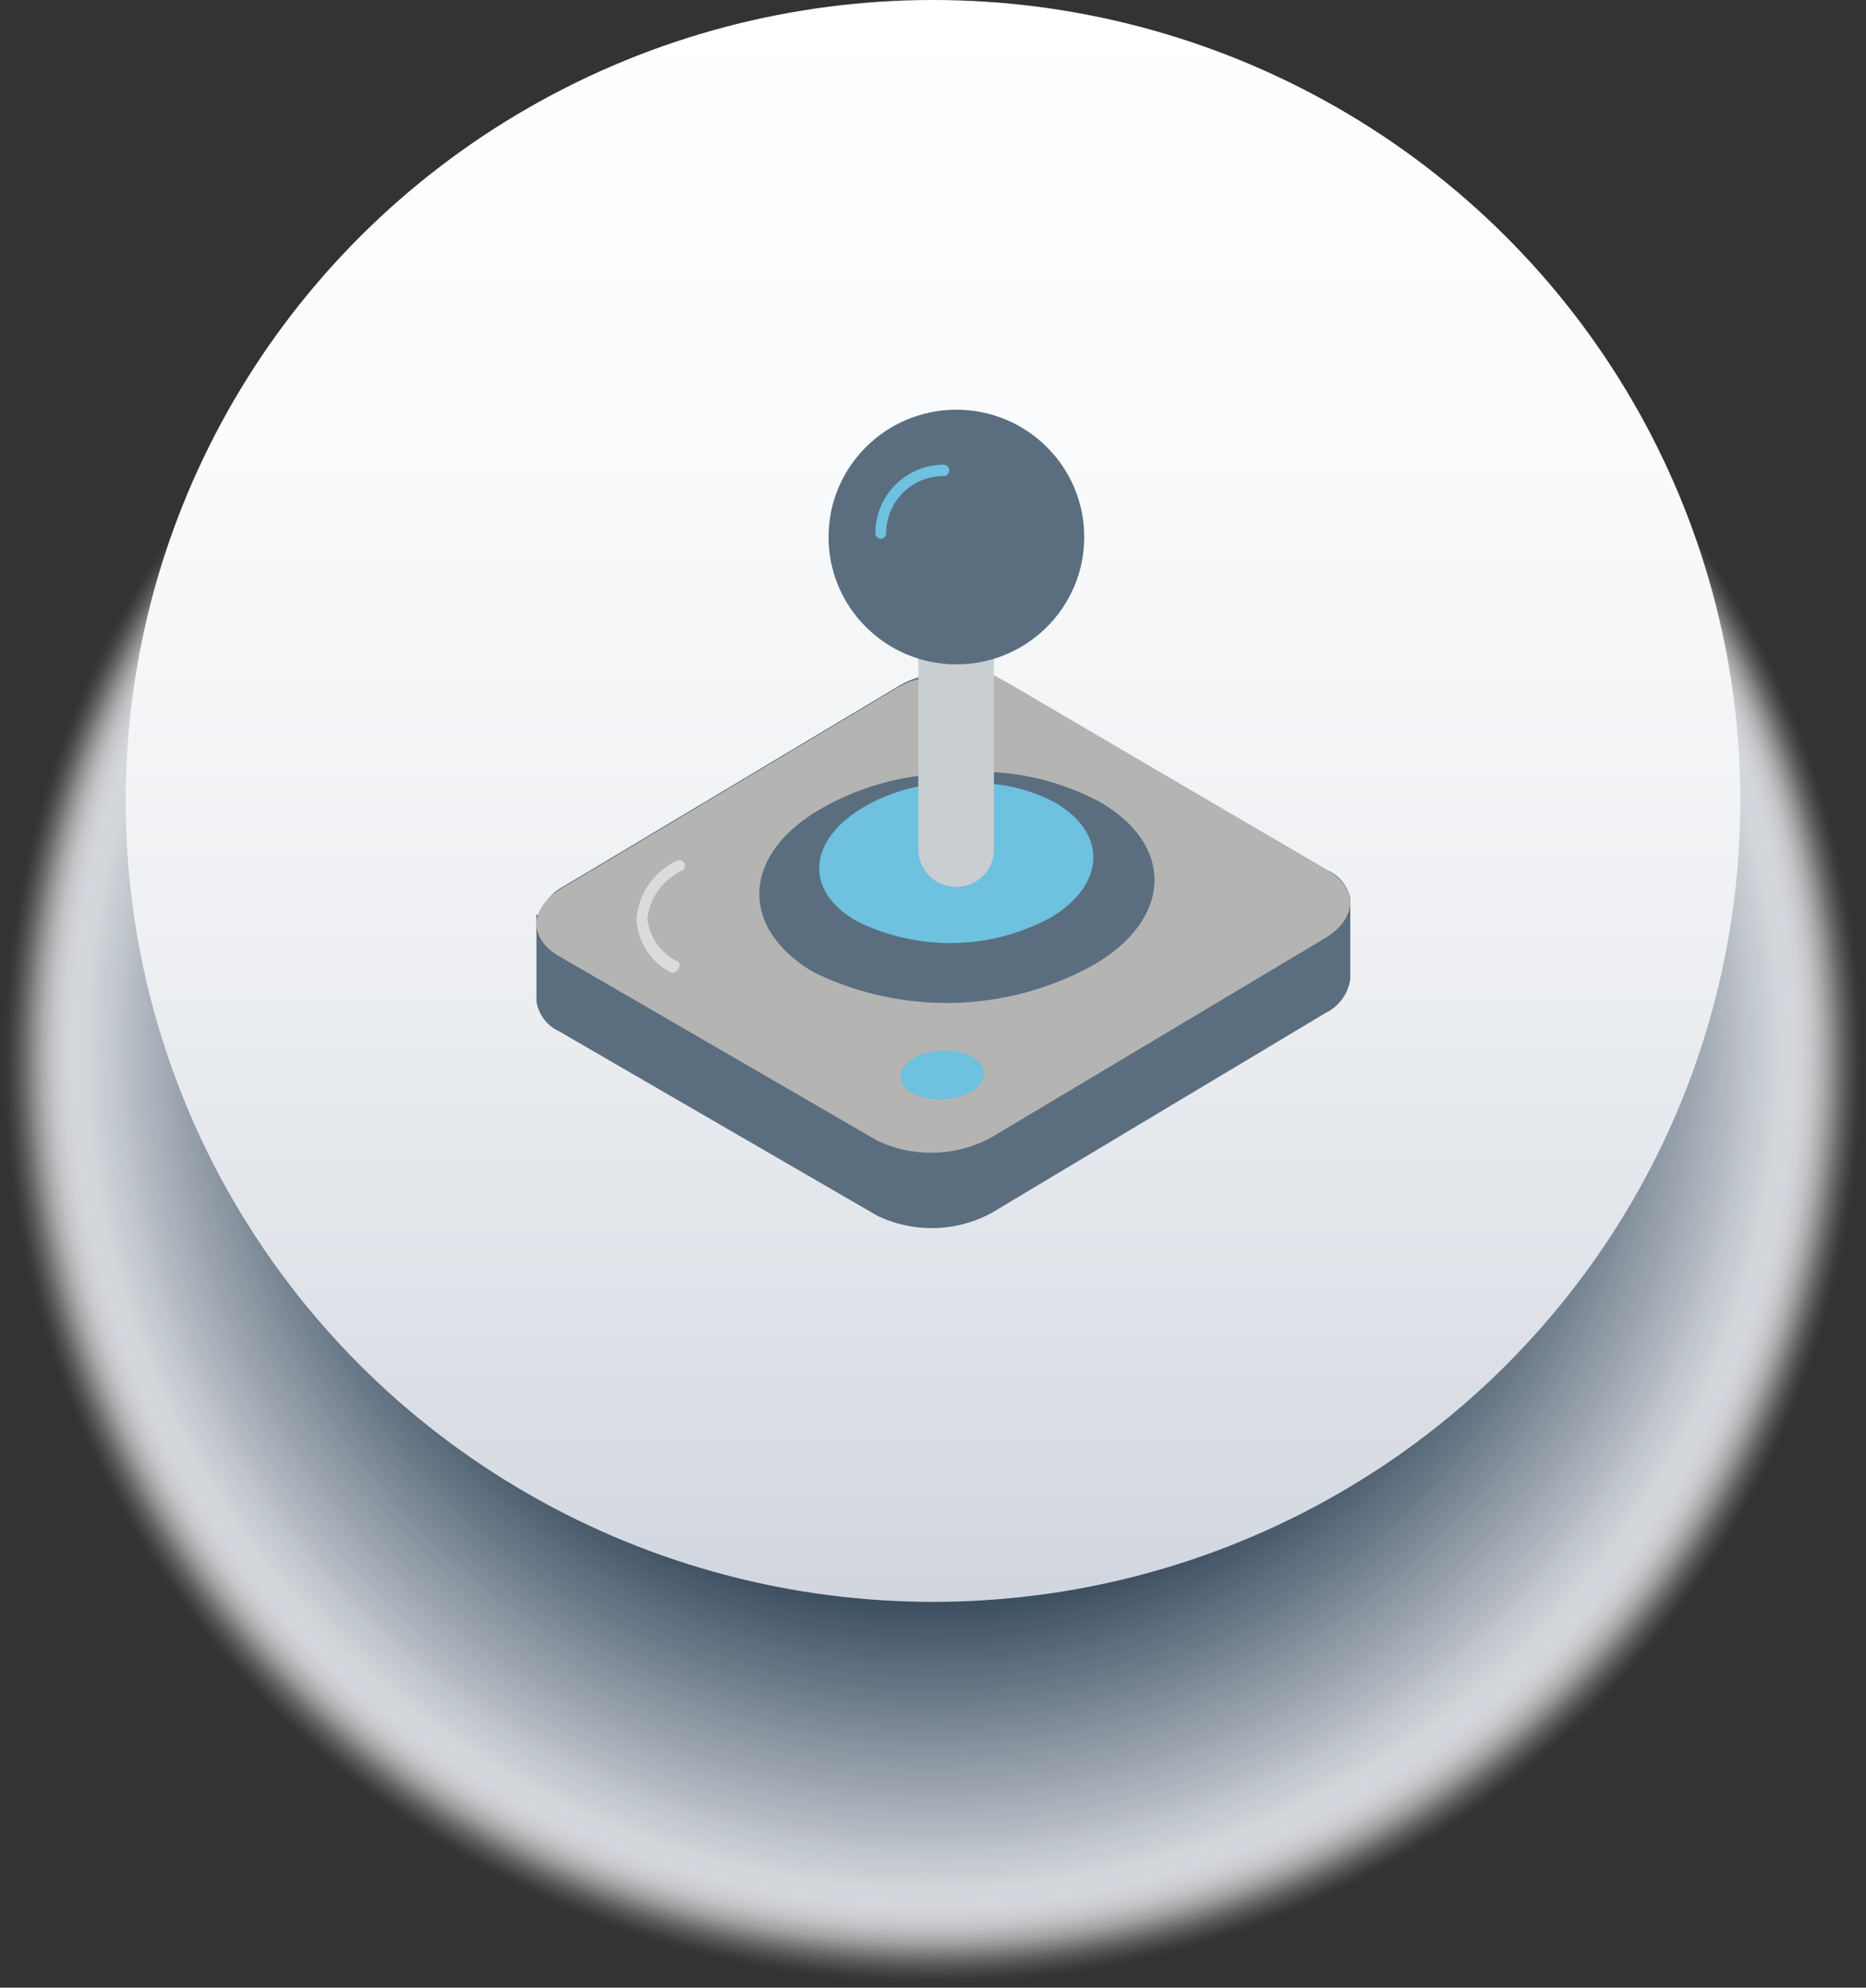 <svg xmlns="http://www.w3.org/2000/svg" xmlns:xlink="http://www.w3.org/1999/xlink" viewBox="0 0 34.3 36.53"><rect x="0" y="0" width="34.3" height="36.53" fill="#333333" stroke="none"/><defs><style>.cls-1{isolation:isolate;}.cls-2{mix-blend-mode:multiply;}.cls-3{fill:#fff;opacity:0;}.cls-4{fill:#fefefe;opacity:0;}.cls-5{fill:#fdfdfd;opacity:0.01;}.cls-6{fill:#fcfcfd;opacity:0.01;}.cls-7{fill:#fbfbfc;opacity:0.01;}.cls-8{fill:#fafafb;opacity:0.02;}.cls-9{fill:#f9fafa;opacity:0.02;}.cls-10{fill:#f8f9f9;opacity:0.02;}.cls-11{fill:#f7f8f9;opacity:0.03;}.cls-12{fill:#f6f7f8;opacity:0.03;}.cls-13{fill:#f5f6f7;opacity:0.03;}.cls-14{fill:#f4f5f6;opacity:0.04;}.cls-15{fill:#f3f4f5;opacity:0.04;}.cls-16{fill:#f2f3f5;opacity:0.04;}.cls-17{fill:#f1f2f4;opacity:0.05;}.cls-18{fill:#f0f1f3;opacity:0.05;}.cls-19{fill:#eff1f2;opacity:0.05;}.cls-20{fill:#eef0f1;opacity:0.06;}.cls-21{fill:#edeff0;opacity:0.06;}.cls-22{fill:#eceef0;opacity:0.06;}.cls-23{fill:#ebedef;opacity:0.07;}.cls-24{fill:#eaecee;opacity:0.07;}.cls-25{fill:#e9ebed;opacity:0.07;}.cls-26{fill:#e8eaec;opacity:0.08;}.cls-27{fill:#e7e9ec;opacity:0.08;}.cls-28{fill:#e6e8eb;opacity:0.08;}.cls-29{fill:#e5e8ea;opacity:0.09;}.cls-30{fill:#e4e7e9;opacity:0.09;}.cls-31{fill:#e3e6e8;opacity:0.1;}.cls-32{fill:#e2e5e8;opacity:0.1;}.cls-33{fill:#e1e4e7;opacity:0.1;}.cls-34{fill:#e0e3e6;opacity:0.11;}.cls-35{fill:#dfe2e5;opacity:0.11;}.cls-36{fill:#dee1e4;opacity:0.11;}.cls-37{fill:#dde0e4;opacity:0.12;}.cls-38{fill:#dcdfe3;opacity:0.12;}.cls-39{fill:#dbdee2;opacity:0.12;}.cls-40{fill:#dadee1;opacity:0.13;}.cls-41{fill:#d9dde0;opacity:0.13;}.cls-42{fill:#d8dce0;opacity:0.13;}.cls-43{fill:#d7dbdf;opacity:0.14;}.cls-44{fill:#d6dade;opacity:0.14;}.cls-45{fill:#d5d9dd;opacity:0.14;}.cls-46{fill:#d4d8dc;opacity:0.15;}.cls-47{fill:#d3d7dc;opacity:0.15;}.cls-48{fill:#d2d6db;opacity:0.15;}.cls-49{fill:#d1d5da;opacity:0.16;}.cls-50{fill:#d0d5d9;opacity:0.16;}.cls-51{fill:#cfd4d8;opacity:0.16;}.cls-52{fill:#ced3d8;opacity:0.17;}.cls-53{fill:#cdd2d7;opacity:0.17;}.cls-54{fill:#ccd1d6;opacity:0.17;}.cls-55{fill:#cbd0d5;opacity:0.18;}.cls-56{fill:#cacfd4;opacity:0.18;}.cls-57{fill:#c9ced3;opacity:0.18;}.cls-58{fill:#c8cdd3;opacity:0.19;}.cls-59{fill:#c7ccd2;opacity:0.19;}.cls-60{fill:#c6ccd1;opacity:0.19;}.cls-61{fill:#c5cbd0;opacity:0.2;}.cls-62{fill:#c4cacf;opacity:0.2;}.cls-63{fill:#c3c9cf;opacity:0.2;}.cls-64{fill:#c2c8ce;opacity:0.21;}.cls-65{fill:#c1c7cd;opacity:0.21;}.cls-66{fill:#c0c6cc;opacity:0.21;}.cls-67{fill:#bfc5cb;opacity:0.22;}.cls-68{fill:#bec4cb;opacity:0.22;}.cls-69{fill:#bdc3ca;opacity:0.22;}.cls-70{fill:#bcc3c9;opacity:0.23;}.cls-71{fill:#bbc2c8;opacity:0.23;}.cls-72{fill:#bac1c7;opacity:0.23;}.cls-73{fill:#b9c0c7;opacity:0.24;}.cls-74{fill:#b8bfc6;opacity:0.24;}.cls-75{fill:#b7bec5;opacity:0.24;}.cls-76{fill:#b6bdc4;opacity:0.25;}.cls-77{fill:#b5bcc3;opacity:0.25;}.cls-78{fill:#b4bbc3;opacity:0.25;}.cls-79{fill:#b3bac2;opacity:0.26;}.cls-80{fill:#b2b9c1;opacity:0.26;}.cls-81{fill:#b1b9c0;opacity:0.27;}.cls-82{fill:#b0b8bf;opacity:0.27;}.cls-83{fill:#afb7bf;opacity:0.27;}.cls-84{fill:#aeb6be;opacity:0.28;}.cls-85{fill:#adb5bd;opacity:0.28;}.cls-86{fill:#acb4bc;opacity:0.28;}.cls-87{fill:#abb3bb;opacity:0.29;}.cls-88{fill:#aab2bb;opacity:0.29;}.cls-89{fill:#a9b1ba;opacity:0.29;}.cls-90{fill:#a8b0b9;opacity:0.3;}.cls-91{fill:#a7b0b8;opacity:0.3;}.cls-92{fill:#a6afb7;opacity:0.3;}.cls-93{fill:#a5aeb6;opacity:0.31;}.cls-94{fill:#a4adb6;opacity:0.31;}.cls-95{fill:#a3acb5;opacity:0.31;}.cls-96{fill:#a2abb4;opacity:0.32;}.cls-97{fill:#a1aab3;opacity:0.32;}.cls-98{fill:#a0a9b2;opacity:0.32;}.cls-99{fill:#9fa8b2;opacity:0.33;}.cls-100{fill:#9ea7b1;opacity:0.33;}.cls-101{fill:#9da7b0;opacity:0.33;}.cls-102{fill:#9ca6af;opacity:0.34;}.cls-103{fill:#9ba5ae;opacity:0.34;}.cls-104{fill:#9aa4ae;opacity:0.34;}.cls-105{fill:#99a3ad;opacity:0.35;}.cls-106{fill:#98a2ac;opacity:0.35;}.cls-107{fill:#97a1ab;opacity:0.35;}.cls-108{fill:#96a0aa;opacity:0.36;}.cls-109{fill:#959faa;opacity:0.36;}.cls-110{fill:#949ea9;opacity:0.36;}.cls-111{fill:#939da8;opacity:0.37;}.cls-112{fill:#929da7;opacity:0.37;}.cls-113{fill:#919ca6;opacity:0.37;}.cls-114{fill:#909ba6;opacity:0.38;}.cls-115{fill:#8f9aa5;opacity:0.38;}.cls-116{fill:#8e99a4;opacity:0.38;}.cls-117{fill:#8d98a3;opacity:0.39;}.cls-118{fill:#8c97a2;opacity:0.39;}.cls-119{fill:#8b96a2;opacity:0.39;}.cls-120{fill:#8a95a1;opacity:0.4;}.cls-121{fill:#8994a0;opacity:0.4;}.cls-122{fill:#88949f;opacity:0.4;}.cls-123{fill:#87939e;opacity:0.41;}.cls-124{fill:#86929d;opacity:0.41;}.cls-125{fill:#85919d;opacity:0.41;}.cls-126{fill:#84909c;opacity:0.42;}.cls-127{fill:#838f9b;opacity:0.42;}.cls-128{fill:#828e9a;opacity:0.42;}.cls-129{fill:#818d99;opacity:0.43;}.cls-130{fill:#808c99;opacity:0.43;}.cls-131{fill:#7f8b98;opacity:0.43;}.cls-132{fill:#7e8b97;opacity:0.44;}.cls-133{fill:#7d8a96;opacity:0.44;}.cls-134{fill:#7c8995;opacity:0.45;}.cls-135{fill:#7b8895;opacity:0.45;}.cls-136{fill:#7a8794;opacity:0.45;}.cls-137{fill:#798693;opacity:0.46;}.cls-138{fill:#788592;opacity:0.46;}.cls-139{fill:#778491;opacity:0.46;}.cls-140{fill:#768391;opacity:0.47;}.cls-141{fill:#758290;opacity:0.47;}.cls-142{fill:#74818f;opacity:0.47;}.cls-143{fill:#73818e;opacity:0.48;}.cls-144{fill:#72808d;opacity:0.48;}.cls-145{fill:#717f8d;opacity:0.48;}.cls-146{fill:#707e8c;opacity:0.49;}.cls-147{fill:#6f7d8b;opacity:0.49;}.cls-148{fill:#6e7c8a;opacity:0.49;}.cls-149{fill:#6d7b89;opacity:0.5;}.cls-150{fill:#6c7a89;opacity:0.5;}.cls-151{fill:#6b7988;opacity:0.5;}.cls-152{fill:#6a7887;opacity:0.51;}.cls-153{fill:#697886;opacity:0.51;}.cls-154{fill:#687785;opacity:0.51;}.cls-155{fill:#677685;opacity:0.52;}.cls-156{fill:#667584;opacity:0.52;}.cls-157{fill:#657483;opacity:0.52;}.cls-158{fill:#647382;opacity:0.53;}.cls-159{fill:#637281;opacity:0.53;}.cls-160{fill:#627180;opacity:0.53;}.cls-161{fill:#617080;opacity:0.54;}.cls-162{fill:#606f7f;opacity:0.54;}.cls-163{fill:#5f6f7e;opacity:0.54;}.cls-164{fill:#5e6e7d;opacity:0.55;}.cls-165{fill:#5d6d7c;opacity:0.55;}.cls-166{fill:#5c6c7c;opacity:0.55;}.cls-167{fill:#5b6b7b;opacity:0.56;}.cls-168{fill:#5a6a7a;opacity:0.56;}.cls-169{fill:#596979;opacity:0.56;}.cls-170{fill:#586878;opacity:0.57;}.cls-171{fill:#576778;opacity:0.57;}.cls-172{fill:#566677;opacity:0.57;}.cls-173{fill:#556676;opacity:0.58;}.cls-174{fill:#546575;opacity:0.58;}.cls-175{fill:#536474;opacity:0.58;}.cls-176{fill:#526374;opacity:0.59;}.cls-177{fill:#516273;opacity:0.59;}.cls-178{fill:#506172;opacity:0.59;}.cls-179{fill:#4f6071;opacity:0.6;}.cls-180{fill:#4e5f70;opacity:0.6;}.cls-181{fill:#4d5e70;opacity:0.6;}.cls-182{fill:#4c5d6f;opacity:0.61;}.cls-183{fill:#4b5c6e;opacity:0.61;}.cls-184{fill:#4a5c6d;opacity:0.62;}.cls-185{fill:#495b6c;opacity:0.62;}.cls-186{fill:#485a6c;opacity:0.62;}.cls-187{fill:#47596b;opacity:0.63;}.cls-188{fill:#46586a;opacity:0.63;}.cls-189{fill:#455769;opacity:0.63;}.cls-190{fill:#445668;opacity:0.64;}.cls-191{fill:#435568;opacity:0.64;}.cls-192{fill:#425467;opacity:0.64;}.cls-193{fill:#415366;opacity:0.65;}.cls-194{fill:#405365;opacity:0.65;}.cls-195{fill:#3f5264;opacity:0.65;}.cls-196{fill:#3e5163;opacity:0.66;}.cls-197{fill:#3d5063;opacity:0.66;}.cls-198{fill:#3c4f62;opacity:0.66;}.cls-199{fill:#3b4e61;opacity:0.67;}.cls-200{fill:#3a4d60;opacity:0.67;}.cls-201{fill:#394c5f;opacity:0.67;}.cls-202{fill:#384b5f;opacity:0.68;}.cls-203{fill:#374a5e;opacity:0.68;}.cls-204{fill:#364a5d;opacity:0.68;}.cls-205{fill:#35495c;opacity:0.69;}.cls-206{fill:#34485b;opacity:0.69;}.cls-207{fill:#33475b;opacity:0.69;}.cls-208{fill:#32465a;opacity:0.7;}.cls-209{fill:#314559;opacity:0.7;}.cls-210{fill:url(#linear-gradient);}.cls-211{fill:#5a6e7f;}.cls-212{fill:#b4b4b3;}.cls-213{fill:#6ec1df;}.cls-214{fill:#c9ced1;}.cls-215{fill:#dadcda;}</style><linearGradient id="linear-gradient" x1="7098.53" y1="375.96" x2="7127.97" y2="375.96" gradientTransform="translate(393.11 -7098.53) rotate(90)" gradientUnits="userSpaceOnUse"><stop offset="0" stop-color="#fff"/><stop offset="0.28" stop-color="#fafbfc"/><stop offset="0.6" stop-color="#edeff2"/><stop offset="0.93" stop-color="#d7dbe2"/><stop offset="1" stop-color="#d1d5de"/></linearGradient></defs><g class="cls-1"><g id="Layer_2" data-name="Layer 2"><g id="Layer_1-2" data-name="Layer 1"><g class="cls-2"><ellipse class="cls-3" cx="17.15" cy="19.52" rx="17.15" ry="17.01"/><ellipse class="cls-4" cx="17.15" cy="19.52" rx="17.12" ry="16.98"/><ellipse class="cls-5" cx="17.15" cy="19.51" rx="17.09" ry="16.95"/><ellipse class="cls-6" cx="17.15" cy="19.51" rx="17.05" ry="16.91"/><ellipse class="cls-7" cx="17.15" cy="19.5" rx="17.02" ry="16.88"/><ellipse class="cls-8" cx="17.15" cy="19.5" rx="16.99" ry="16.85"/><ellipse class="cls-9" cx="17.15" cy="19.49" rx="16.96" ry="16.82"/><ellipse class="cls-10" cx="17.15" cy="19.49" rx="16.93" ry="16.79"/><ellipse class="cls-11" cx="17.15" cy="19.49" rx="16.9" ry="16.76"/><ellipse class="cls-12" cx="17.15" cy="19.48" rx="16.86" ry="16.73"/><ellipse class="cls-13" cx="17.15" cy="19.48" rx="16.83" ry="16.69"/><ellipse class="cls-14" cx="17.15" cy="19.47" rx="16.8" ry="16.66"/><ellipse class="cls-15" cx="17.15" cy="19.47" rx="16.77" ry="16.63"/><ellipse class="cls-16" cx="17.15" cy="19.46" rx="16.74" ry="16.6"/><ellipse class="cls-17" cx="17.15" cy="19.46" rx="16.71" ry="16.57"/><ellipse class="cls-18" cx="17.15" cy="19.45" rx="16.67" ry="16.54"/><ellipse class="cls-19" cx="17.15" cy="19.45" rx="16.64" ry="16.51"/><ellipse class="cls-20" cx="17.15" cy="19.44" rx="16.61" ry="16.47"/><ellipse class="cls-21" cx="17.15" cy="19.44" rx="16.58" ry="16.44"/><ellipse class="cls-22" cx="17.15" cy="19.44" rx="16.55" ry="16.41"/><ellipse class="cls-23" cx="17.15" cy="19.43" rx="16.52" ry="16.38"/><ellipse class="cls-24" cx="17.15" cy="19.43" rx="16.48" ry="16.35"/><ellipse class="cls-25" cx="17.15" cy="19.42" rx="16.45" ry="16.32"/><ellipse class="cls-26" cx="17.15" cy="19.42" rx="16.42" ry="16.29"/><ellipse class="cls-27" cx="17.15" cy="19.41" rx="16.39" ry="16.25"/><ellipse class="cls-28" cx="17.15" cy="19.41" rx="16.36" ry="16.22"/><ellipse class="cls-29" cx="17.15" cy="19.4" rx="16.33" ry="16.19"/><ellipse class="cls-30" cx="17.15" cy="19.4" rx="16.29" ry="16.16"/><ellipse class="cls-31" cx="17.15" cy="19.39" rx="16.26" ry="16.13"/><ellipse class="cls-32" cx="17.15" cy="19.39" rx="16.23" ry="16.1"/><ellipse class="cls-33" cx="17.15" cy="19.39" rx="16.2" ry="16.07"/><ellipse class="cls-34" cx="17.15" cy="19.38" rx="16.17" ry="16.03"/><ellipse class="cls-35" cx="17.15" cy="19.38" rx="16.14" ry="16"/><ellipse class="cls-36" cx="17.15" cy="19.37" rx="16.1" ry="15.97"/><ellipse class="cls-37" cx="17.15" cy="19.37" rx="16.07" ry="15.94"/><ellipse class="cls-38" cx="17.15" cy="19.36" rx="16.04" ry="15.91"/><ellipse class="cls-39" cx="17.15" cy="19.36" rx="16.01" ry="15.88"/><ellipse class="cls-40" cx="17.15" cy="19.35" rx="15.98" ry="15.85"/><ellipse class="cls-41" cx="17.15" cy="19.35" rx="15.95" ry="15.81"/><ellipse class="cls-42" cx="17.15" cy="19.34" rx="15.91" ry="15.78"/><ellipse class="cls-43" cx="17.15" cy="19.34" rx="15.88" ry="15.75"/><ellipse class="cls-44" cx="17.15" cy="19.34" rx="15.85" ry="15.72"/><ellipse class="cls-45" cx="17.15" cy="19.33" rx="15.82" ry="15.69"/><ellipse class="cls-46" cx="17.15" cy="19.33" rx="15.79" ry="15.66"/><ellipse class="cls-47" cx="17.15" cy="19.32" rx="15.76" ry="15.63"/><ellipse class="cls-48" cx="17.15" cy="19.32" rx="15.72" ry="15.59"/><ellipse class="cls-49" cx="17.15" cy="19.31" rx="15.69" ry="15.56"/><ellipse class="cls-50" cx="17.15" cy="19.31" rx="15.66" ry="15.53"/><ellipse class="cls-51" cx="17.15" cy="19.3" rx="15.63" ry="15.5"/><ellipse class="cls-52" cx="17.15" cy="19.3" rx="15.6" ry="15.47"/><ellipse class="cls-53" cx="17.15" cy="19.29" rx="15.57" ry="15.44"/><ellipse class="cls-54" cx="17.15" cy="19.29" rx="15.53" ry="15.41"/><ellipse class="cls-55" cx="17.15" cy="19.29" rx="15.5" ry="15.37"/><ellipse class="cls-56" cx="17.15" cy="19.28" rx="15.47" ry="15.34"/><ellipse class="cls-57" cx="17.15" cy="19.28" rx="15.44" ry="15.31"/><ellipse class="cls-58" cx="17.15" cy="19.27" rx="15.41" ry="15.28"/><ellipse class="cls-59" cx="17.15" cy="19.27" rx="15.38" ry="15.25"/><ellipse class="cls-60" cx="17.15" cy="19.26" rx="15.34" ry="15.22"/><ellipse class="cls-61" cx="17.15" cy="19.26" rx="15.31" ry="15.19"/><ellipse class="cls-62" cx="17.15" cy="19.25" rx="15.28" ry="15.15"/><ellipse class="cls-63" cx="17.15" cy="19.25" rx="15.25" ry="15.12"/><ellipse class="cls-64" cx="17.15" cy="19.24" rx="15.22" ry="15.09"/><ellipse class="cls-65" cx="17.15" cy="19.24" rx="15.19" ry="15.06"/><ellipse class="cls-66" cx="17.15" cy="19.24" rx="15.15" ry="15.03"/><ellipse class="cls-67" cx="17.15" cy="19.23" rx="15.12" ry="15"/><ellipse class="cls-68" cx="17.15" cy="19.23" rx="15.09" ry="14.97"/><ellipse class="cls-69" cx="17.15" cy="19.22" rx="15.06" ry="14.93"/><ellipse class="cls-70" cx="17.15" cy="19.22" rx="15.03" ry="14.9"/><ellipse class="cls-71" cx="17.15" cy="19.21" rx="15" ry="14.87"/><ellipse class="cls-72" cx="17.15" cy="19.21" rx="14.96" ry="14.84"/><ellipse class="cls-73" cx="17.15" cy="19.2" rx="14.93" ry="14.81"/><ellipse class="cls-74" cx="17.15" cy="19.2" rx="14.9" ry="14.78"/><ellipse class="cls-75" cx="17.15" cy="19.19" rx="14.87" ry="14.75"/><ellipse class="cls-76" cx="17.15" cy="19.19" rx="14.84" ry="14.71"/><ellipse class="cls-77" cx="17.15" cy="19.19" rx="14.81" ry="14.68"/><ellipse class="cls-78" cx="17.15" cy="19.18" rx="14.77" ry="14.65"/><ellipse class="cls-79" cx="17.15" cy="19.18" rx="14.74" ry="14.62"/><ellipse class="cls-80" cx="17.15" cy="19.17" rx="14.71" ry="14.59"/><ellipse class="cls-81" cx="17.15" cy="19.17" rx="14.68" ry="14.56"/><ellipse class="cls-82" cx="17.15" cy="19.16" rx="14.65" ry="14.53"/><ellipse class="cls-83" cx="17.15" cy="19.16" rx="14.61" ry="14.49"/><ellipse class="cls-84" cx="17.15" cy="19.15" rx="14.58" ry="14.46"/><ellipse class="cls-85" cx="17.15" cy="19.15" rx="14.55" ry="14.43"/><ellipse class="cls-86" cx="17.15" cy="19.14" rx="14.52" ry="14.4"/><ellipse class="cls-87" cx="17.15" cy="19.14" rx="14.49" ry="14.37"/><ellipse class="cls-88" cx="17.15" cy="19.14" rx="14.46" ry="14.34"/><ellipse class="cls-89" cx="17.15" cy="19.13" rx="14.42" ry="14.31"/><ellipse class="cls-90" cx="17.15" cy="19.13" rx="14.39" ry="14.27"/><ellipse class="cls-91" cx="17.15" cy="19.12" rx="14.36" ry="14.24"/><ellipse class="cls-92" cx="17.15" cy="19.12" rx="14.33" ry="14.21"/><ellipse class="cls-93" cx="17.15" cy="19.11" rx="14.3" ry="14.18"/><ellipse class="cls-94" cx="17.15" cy="19.11" rx="14.27" ry="14.15"/><ellipse class="cls-95" cx="17.15" cy="19.1" rx="14.23" ry="14.12"/><ellipse class="cls-96" cx="17.15" cy="19.1" rx="14.2" ry="14.09"/><ellipse class="cls-97" cx="17.15" cy="19.1" rx="14.17" ry="14.05"/><ellipse class="cls-98" cx="17.15" cy="19.09" rx="14.14" ry="14.02"/><ellipse class="cls-99" cx="17.15" cy="19.09" rx="14.11" ry="13.99"/><ellipse class="cls-100" cx="17.15" cy="19.08" rx="14.08" ry="13.96"/><ellipse class="cls-101" cx="17.15" cy="19.08" rx="14.04" ry="13.93"/><ellipse class="cls-102" cx="17.15" cy="19.07" rx="14.01" ry="13.9"/><ellipse class="cls-103" cx="17.15" cy="19.07" rx="13.98" ry="13.87"/><ellipse class="cls-104" cx="17.15" cy="19.06" rx="13.95" ry="13.83"/><ellipse class="cls-105" cx="17.15" cy="19.06" rx="13.92" ry="13.8"/><ellipse class="cls-106" cx="17.15" cy="19.05" rx="13.89" ry="13.77"/><ellipse class="cls-107" cx="17.15" cy="19.05" rx="13.85" ry="13.74"/><ellipse class="cls-108" cx="17.15" cy="19.05" rx="13.82" ry="13.71"/><ellipse class="cls-109" cx="17.15" cy="19.04" rx="13.79" ry="13.68"/><ellipse class="cls-110" cx="17.15" cy="19.04" rx="13.76" ry="13.65"/><ellipse class="cls-111" cx="17.15" cy="19.03" rx="13.73" ry="13.61"/><ellipse class="cls-112" cx="17.15" cy="19.03" rx="13.7" ry="13.58"/><ellipse class="cls-113" cx="17.15" cy="19.02" rx="13.66" ry="13.55"/><ellipse class="cls-114" cx="17.15" cy="19.02" rx="13.63" ry="13.52"/><ellipse class="cls-115" cx="17.15" cy="19.01" rx="13.6" ry="13.49"/><ellipse class="cls-116" cx="17.15" cy="19.01" rx="13.57" ry="13.46"/><ellipse class="cls-117" cx="17.15" cy="19" rx="13.54" ry="13.43"/><ellipse class="cls-118" cx="17.15" cy="19" rx="13.51" ry="13.39"/><ellipse class="cls-119" cx="17.15" cy="19" rx="13.47" ry="13.36"/><ellipse class="cls-120" cx="17.15" cy="18.99" rx="13.44" ry="13.33"/><ellipse class="cls-121" cx="17.15" cy="18.99" rx="13.41" ry="13.3"/><ellipse class="cls-122" cx="17.15" cy="18.98" rx="13.38" ry="13.27"/><ellipse class="cls-123" cx="17.15" cy="18.98" rx="13.35" ry="13.24"/><ellipse class="cls-124" cx="17.15" cy="18.97" rx="13.32" ry="13.21"/><ellipse class="cls-125" cx="17.15" cy="18.97" rx="13.28" ry="13.17"/><ellipse class="cls-126" cx="17.15" cy="18.96" rx="13.25" ry="13.14"/><ellipse class="cls-127" cx="17.15" cy="18.96" rx="13.22" ry="13.11"/><ellipse class="cls-128" cx="17.15" cy="18.95" rx="13.19" ry="13.08"/><ellipse class="cls-129" cx="17.15" cy="18.95" rx="13.16" ry="13.05"/><ellipse class="cls-130" cx="17.15" cy="18.95" rx="13.13" ry="13.02"/><ellipse class="cls-131" cx="17.15" cy="18.94" rx="13.09" ry="12.99"/><ellipse class="cls-132" cx="17.15" cy="18.94" rx="13.06" ry="12.95"/><ellipse class="cls-133" cx="17.15" cy="18.93" rx="13.03" ry="12.92"/><ellipse class="cls-134" cx="17.15" cy="18.93" rx="13" ry="12.89"/><ellipse class="cls-135" cx="17.15" cy="18.92" rx="12.97" ry="12.86"/><ellipse class="cls-136" cx="17.15" cy="18.92" rx="12.94" ry="12.83"/><ellipse class="cls-137" cx="17.15" cy="18.91" rx="12.9" ry="12.8"/><ellipse class="cls-138" cx="17.15" cy="18.91" rx="12.87" ry="12.77"/><ellipse class="cls-139" cx="17.15" cy="18.9" rx="12.84" ry="12.73"/><ellipse class="cls-140" cx="17.15" cy="18.9" rx="12.81" ry="12.7"/><ellipse class="cls-141" cx="17.15" cy="18.9" rx="12.78" ry="12.67"/><ellipse class="cls-142" cx="17.15" cy="18.89" rx="12.75" ry="12.64"/><ellipse class="cls-143" cx="17.15" cy="18.89" rx="12.71" ry="12.61"/><ellipse class="cls-144" cx="17.15" cy="18.88" rx="12.68" ry="12.58"/><ellipse class="cls-145" cx="17.15" cy="18.88" rx="12.65" ry="12.55"/><ellipse class="cls-146" cx="17.15" cy="18.87" rx="12.62" ry="12.51"/><ellipse class="cls-147" cx="17.15" cy="18.87" rx="12.59" ry="12.48"/><ellipse class="cls-148" cx="17.15" cy="18.86" rx="12.56" ry="12.45"/><ellipse class="cls-149" cx="17.15" cy="18.86" rx="12.52" ry="12.42"/><ellipse class="cls-150" cx="17.15" cy="18.85" rx="12.49" ry="12.39"/><ellipse class="cls-151" cx="17.15" cy="18.85" rx="12.46" ry="12.36"/><ellipse class="cls-152" cx="17.15" cy="18.85" rx="12.43" ry="12.33"/><ellipse class="cls-153" cx="17.15" cy="18.84" rx="12.4" ry="12.29"/><ellipse class="cls-154" cx="17.15" cy="18.84" rx="12.37" ry="12.26"/><ellipse class="cls-155" cx="17.15" cy="18.83" rx="12.33" ry="12.23"/><ellipse class="cls-156" cx="17.15" cy="18.83" rx="12.3" ry="12.2"/><ellipse class="cls-157" cx="17.15" cy="18.82" rx="12.27" ry="12.17"/><ellipse class="cls-158" cx="17.15" cy="18.82" rx="12.24" ry="12.14"/><ellipse class="cls-159" cx="17.15" cy="18.81" rx="12.21" ry="12.11"/><ellipse class="cls-160" cx="17.15" cy="18.81" rx="12.18" ry="12.07"/><ellipse class="cls-161" cx="17.15" cy="18.8" rx="12.14" ry="12.04"/><ellipse class="cls-162" cx="17.15" cy="18.8" rx="12.11" ry="12.01"/><ellipse class="cls-163" cx="17.15" cy="18.8" rx="12.08" ry="11.98"/><ellipse class="cls-164" cx="17.15" cy="18.79" rx="12.05" ry="11.95"/><ellipse class="cls-165" cx="17.15" cy="18.79" rx="12.02" ry="11.92"/><ellipse class="cls-166" cx="17.15" cy="18.78" rx="11.98" ry="11.89"/><ellipse class="cls-167" cx="17.15" cy="18.78" rx="11.95" ry="11.85"/><ellipse class="cls-168" cx="17.15" cy="18.77" rx="11.92" ry="11.82"/><ellipse class="cls-169" cx="17.15" cy="18.77" rx="11.89" ry="11.79"/><ellipse class="cls-170" cx="17.15" cy="18.76" rx="11.86" ry="11.76"/><ellipse class="cls-171" cx="17.15" cy="18.76" rx="11.83" ry="11.73"/><ellipse class="cls-172" cx="17.15" cy="18.75" rx="11.79" ry="11.7"/><ellipse class="cls-173" cx="17.15" cy="18.75" rx="11.76" ry="11.67"/><ellipse class="cls-174" cx="17.15" cy="18.75" rx="11.73" ry="11.63"/><ellipse class="cls-175" cx="17.15" cy="18.74" rx="11.7" ry="11.6"/><ellipse class="cls-176" cx="17.15" cy="18.74" rx="11.67" ry="11.57"/><ellipse class="cls-177" cx="17.15" cy="18.73" rx="11.64" ry="11.54"/><ellipse class="cls-178" cx="17.15" cy="18.73" rx="11.6" ry="11.51"/><ellipse class="cls-179" cx="17.15" cy="18.72" rx="11.57" ry="11.48"/><ellipse class="cls-180" cx="17.15" cy="18.72" rx="11.54" ry="11.45"/><ellipse class="cls-181" cx="17.15" cy="18.71" rx="11.51" ry="11.41"/><ellipse class="cls-182" cx="17.15" cy="18.71" rx="11.48" ry="11.38"/><ellipse class="cls-183" cx="17.15" cy="18.7" rx="11.45" ry="11.35"/><ellipse class="cls-184" cx="17.15" cy="18.7" rx="11.41" ry="11.32"/><ellipse class="cls-185" cx="17.15" cy="18.7" rx="11.38" ry="11.29"/><ellipse class="cls-186" cx="17.15" cy="18.69" rx="11.35" ry="11.26"/><ellipse class="cls-187" cx="17.15" cy="18.69" rx="11.32" ry="11.23"/><ellipse class="cls-188" cx="17.15" cy="18.68" rx="11.29" ry="11.19"/><ellipse class="cls-189" cx="17.15" cy="18.68" rx="11.26" ry="11.16"/><ellipse class="cls-190" cx="17.15" cy="18.67" rx="11.22" ry="11.13"/><ellipse class="cls-191" cx="17.15" cy="18.67" rx="11.19" ry="11.1"/><ellipse class="cls-192" cx="17.15" cy="18.66" rx="11.16" ry="11.07"/><ellipse class="cls-193" cx="17.15" cy="18.66" rx="11.13" ry="11.04"/><ellipse class="cls-194" cx="17.15" cy="18.65" rx="11.1" ry="11.01"/><ellipse class="cls-195" cx="17.15" cy="18.65" rx="11.07" ry="10.98"/><ellipse class="cls-196" cx="17.15" cy="18.65" rx="11.03" ry="10.94"/><ellipse class="cls-197" cx="17.15" cy="18.64" rx="11" ry="10.91"/><ellipse class="cls-198" cx="17.15" cy="18.64" rx="10.97" ry="10.88"/><ellipse class="cls-199" cx="17.15" cy="18.63" rx="10.94" ry="10.85"/><ellipse class="cls-200" cx="17.15" cy="18.63" rx="10.91" ry="10.82"/><ellipse class="cls-201" cx="17.15" cy="18.62" rx="10.88" ry="10.79"/><ellipse class="cls-202" cx="17.15" cy="18.62" rx="10.84" ry="10.76"/><ellipse class="cls-203" cx="17.15" cy="18.61" rx="10.81" ry="10.72"/><ellipse class="cls-204" cx="17.15" cy="18.61" rx="10.78" ry="10.69"/><ellipse class="cls-205" cx="17.15" cy="18.6" rx="10.75" ry="10.66"/><ellipse class="cls-206" cx="17.15" cy="18.6" rx="10.72" ry="10.63"/><ellipse class="cls-207" cx="17.15" cy="18.6" rx="10.69" ry="10.6"/><ellipse class="cls-208" cx="17.15" cy="18.59" rx="10.65" ry="10.57"/><ellipse class="cls-209" cx="17.15" cy="18.59" rx="10.62" ry="10.54"/></g><ellipse class="cls-210" cx="17.15" cy="14.72" rx="14.84" ry="14.72"/><path class="cls-211" d="M24.82,16.52v.05h0V18a.82.82,0,0,1-.46.62l-6.13,3.67a2.31,2.31,0,0,1-2.11.05l-5.85-3.39a.72.72,0,0,1-.41-.56v-.06l0,0V16.81h.06a.9.9,0,0,1,.44-.52l6.14-3.67a1.63,1.63,0,0,1,.38-.17l1.43,0,.29.16L24.41,16A.71.71,0,0,1,24.82,16.52Z"/><path class="cls-212" d="M18.27,12.41l.29.16L24.41,16c.56.33.54.88-.05,1.24l-6.13,3.66a2.31,2.31,0,0,1-2.11.06l-5.85-3.39c-.56-.33-.54-.88.05-1.24l6.14-3.67a1.63,1.63,0,0,1,.38-.17"/><path class="cls-211" d="M18.27,14.19a4.75,4.75,0,0,1,1.95.55c1.38.8,1.33,2.16-.13,3a5.57,5.57,0,0,1-5.13.13c-1.38-.81-1.33-2.16.12-3a4.87,4.87,0,0,1,1.8-.61Z"/><path class="cls-213" d="M18.27,14.41a3,3,0,0,1,1.14.35c.95.56.91,1.5-.09,2.1a3.87,3.87,0,0,1-3.55.08c-1-.55-.92-1.49.08-2.09a3.22,3.22,0,0,1,1-.39Z"/><path class="cls-214" d="M16.88,11.61v4a.7.7,0,0,0,.35.6.71.71,0,0,0,.69,0,.68.68,0,0,0,.35-.6v-4A5.39,5.39,0,0,1,16.88,11.61Z"/><path class="cls-212" d="M24.82,16.52v.05"/><ellipse class="cls-211" cx="17.58" cy="9.87" rx="2.35" ry="2.34"/><ellipse class="cls-213" cx="17.32" cy="19.76" rx="0.77" ry="0.45" transform="translate(-1.1 1.02) rotate(-3.28)"/><path class="cls-215" d="M12.37,17.89h0a1.16,1.16,0,0,1-.67-1,1.29,1.29,0,0,1,.74-1.07.1.1,0,1,1,.1.18,1.11,1.11,0,0,0-.64.89,1,1,0,0,0,.57.79.09.09,0,0,1,0,.12.1.1,0,0,1-.09.07Z"/><path class="cls-213" d="M16.19,9.9a.1.1,0,0,1-.1-.1,1.26,1.26,0,0,1,1.26-1.26.11.11,0,0,1,.1.11.11.11,0,0,1-.1.1A1.05,1.05,0,0,0,16.29,9.8a.1.1,0,0,1-.1.1Z"/></g></g></g></svg>